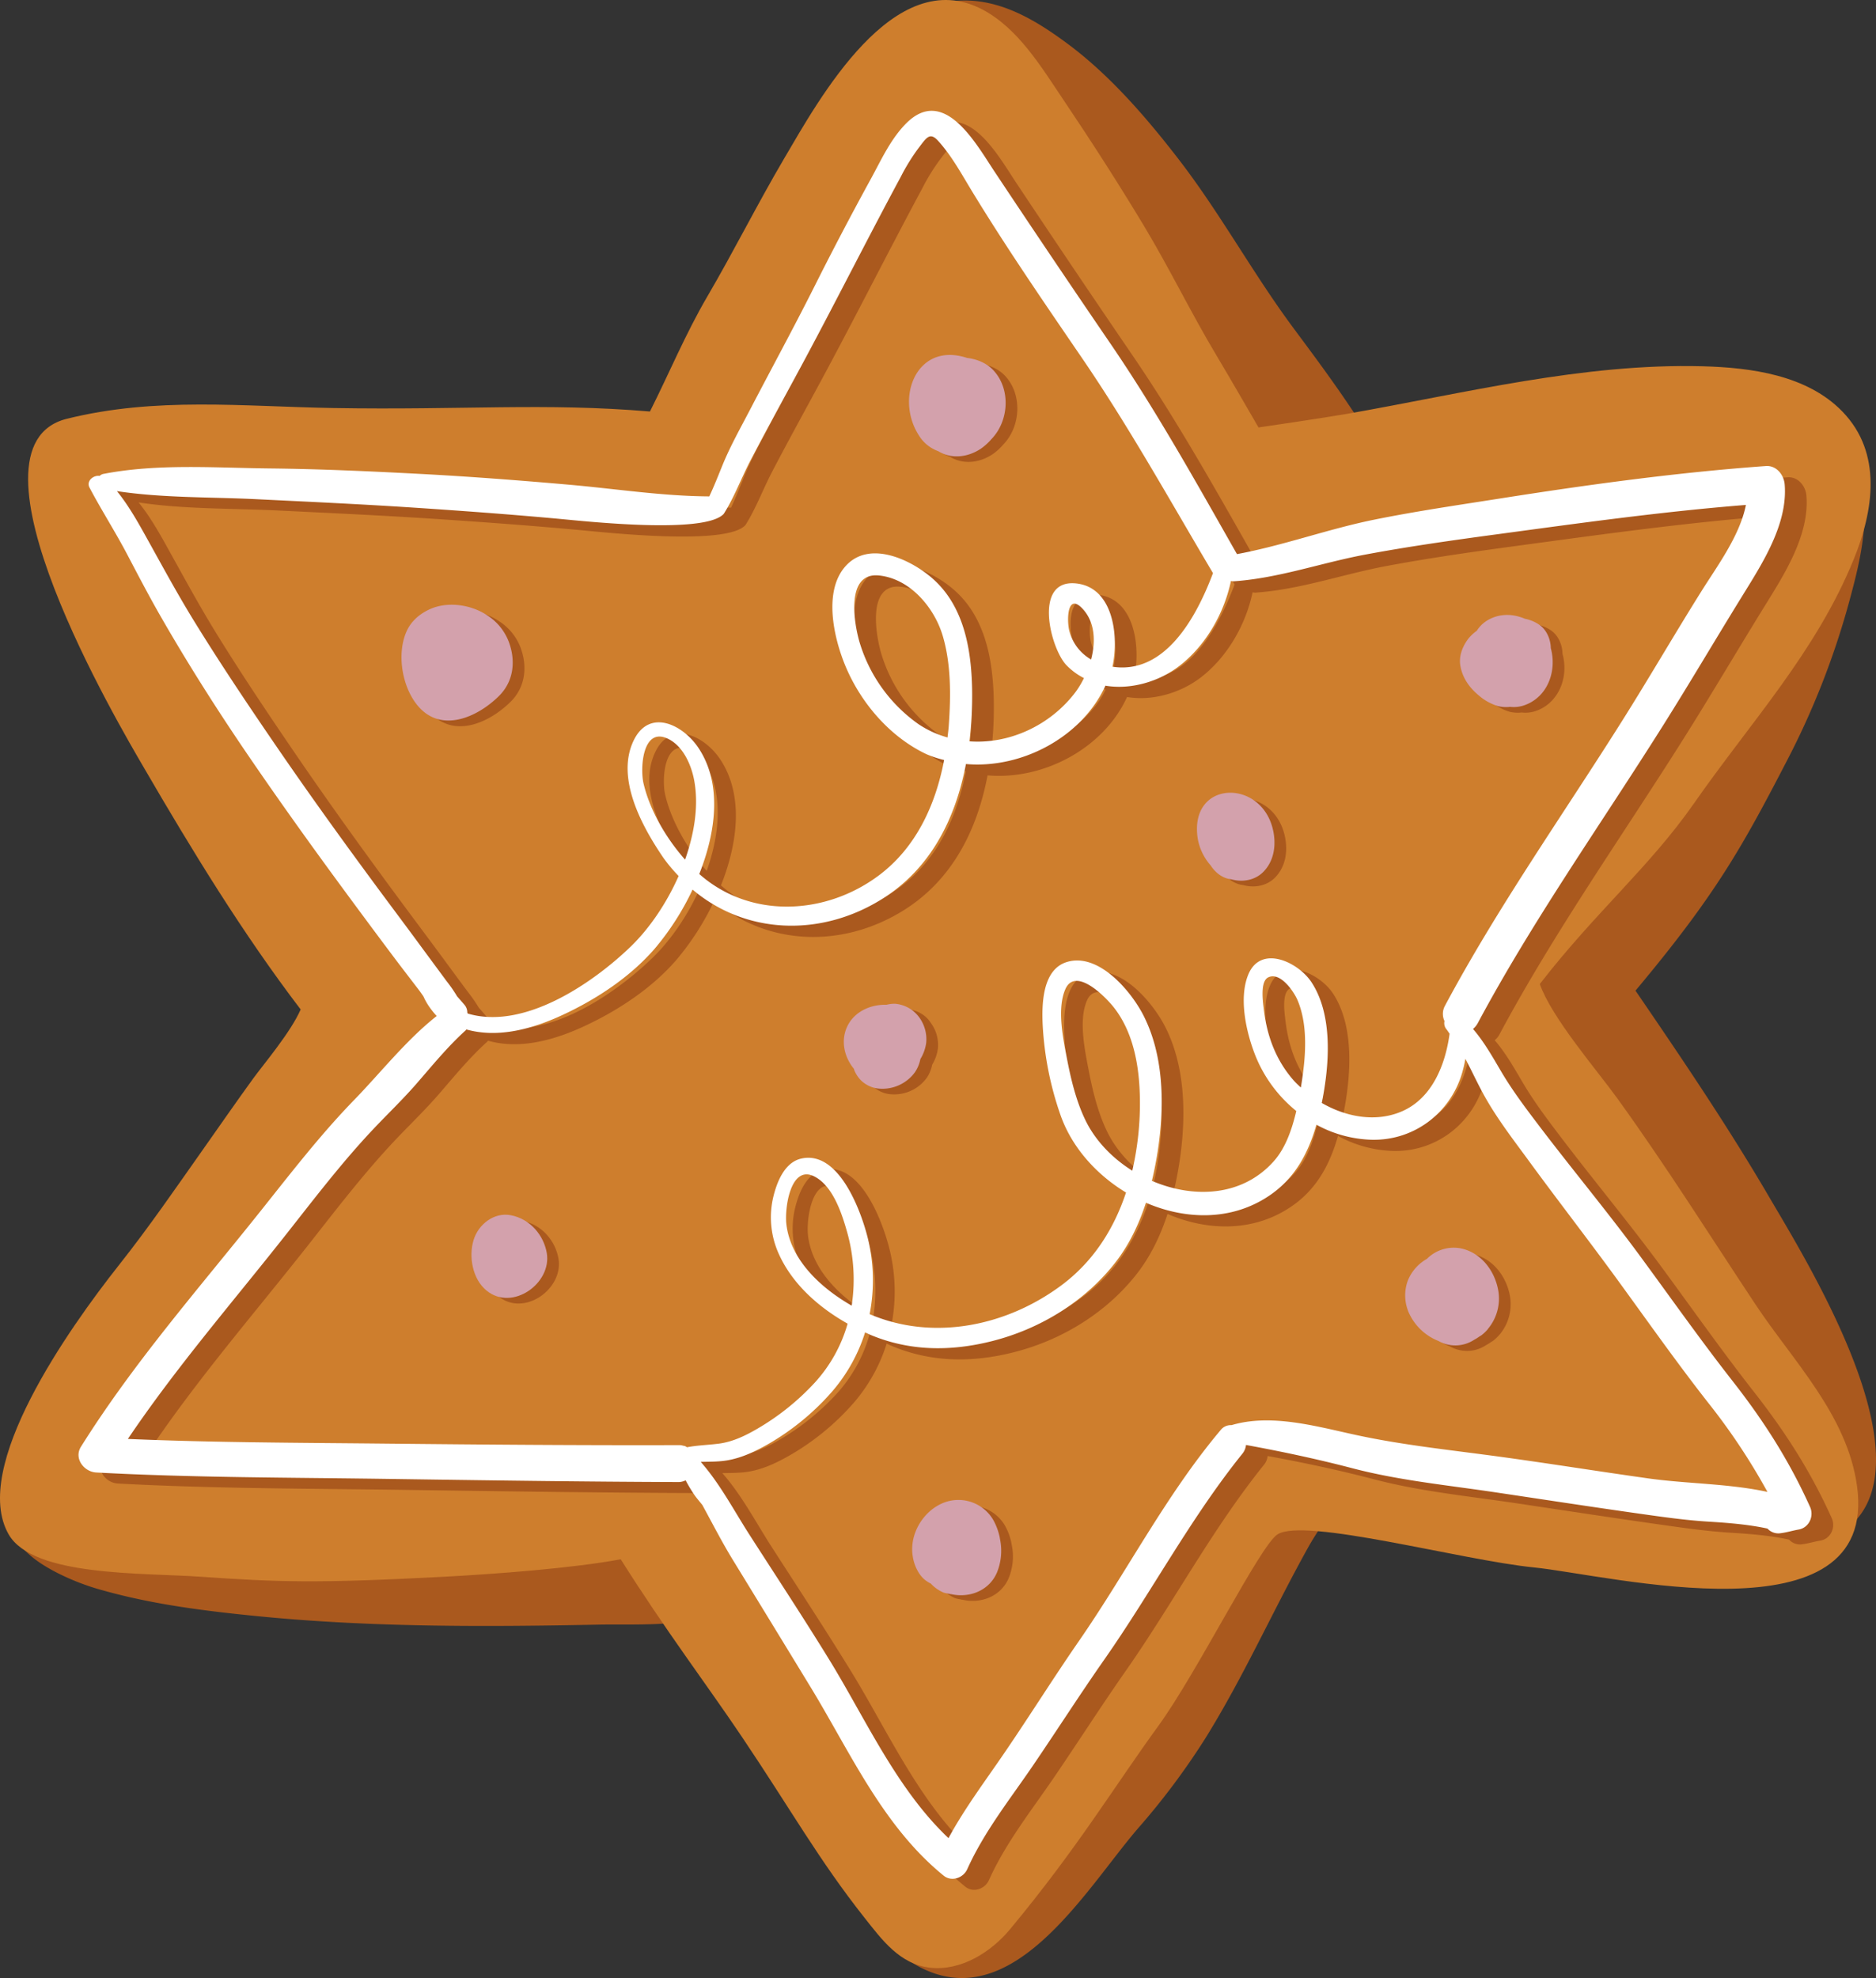 <svg xmlns="http://www.w3.org/2000/svg" viewBox="-0.006 -0.005 1079.981 1138.748" style=""><rect x="-0.006" y="-0.005" width="1079.981" height="1138.748" fill="#333333" stroke="none"/><g><g data-name="Слой 2"><g data-name="Слой 1"><g data-name="Слой 2"><path d="M394.23 864.46c-9-.28-18.42 1-27.41 1.57-62 4.07-123.82 7.15-186 6.66-29.76-.23-59.48-.54-89.06-4.13-17-2.06-38.71-3.44-51.14-16.32-5.26-5.45-13.75-7.31-20.92-5.23-2.7.78-18.91 11.14-14.89 15.6-1.34-1.49 2 19.55 4.41 23.58a41.61 41.61 0 0 0 6 7.24C20.06 898.18 26 901.85 32 905a136.57 136.57 0 0 0 27.62 10.68c28.83 8.08 59.08 11.83 88.79 14.76 65 6.42 130.71 6.17 196 4.86 22.81-.46 56.38 2 76.28-10.08 11.3-6.87 19.19-19 17.08-32.42-3.14-19.62-25.77-27.8-43.54-28.34z" fill="#aa591e"></path><path d="M750.77 821.45c-30.26-10.12-45.4 28.65-56.47 49.83-17.81 34.09-32.55 69.82-52.66 102.7-14.32 23.42-29.62 46.65-48.14 67-19.31 21.2-45.11 34.09-65.29 54.34-11.4 11.44-20.4 23.86-3.31 34.49 56.32 35.09 99.86-42.13 130.42-77.45a414.49 414.49 0 0 0 38.68-51.79c22-35.39 38.91-73.6 59.22-110 5.09-9.13 11.91-17.9 16.11-27.46a30.79 30.79 0 0 0-15.77-40.59c-.91-.4-1.84-.76-2.79-1.07z" fill="#aa591e"></path><path d="M1018.52 689.19c-23.85-40.81-50.34-79.87-77-118.88 46.29-55.27 61.42-82.68 87.38-132.76a460.9 460.9 0 0 0 35.42-90.35c7.42-27.3 15.91-60.06-.25-85.42-12.26-19.25-37.49-14.41-48.51 2.62-10.58 16.35-9.4 38.34-14.4 56.62-3.91 14.28-8.94 28.23-14.21 42.06-8.46 22.22-17.39 44.46-27.36 66-16.92 36.58-39.34 86.32-74.5 108.81-12.71 8.14-20 27.92-10.08 41.24 29.41 39.62 58.49 79.47 85.6 120.73 23 35 45.11 71.2 61.73 109.78 5.95 13.83 18.21 39.18 7.6 53.36s7.11 29.29 21 23.81c71.96-28.18-9.7-158.74-32.42-197.62z" fill="#aa591e"></path><path d="M743.46 187.31c-22.87-31.09-41.37-65.08-65-95.69-19-24.63-40.7-49.73-66-68C596.52 12 578.65 1.36 558.46.36c-13.3-.66-31.57 3.09-38.2 16.23C517 23 516.11 34 521.86 39.53c8.39 8.08 23 6.84 30.16 10.34 6.24 3 11.9 7.47 17.07 12a228.31 228.31 0 0 1 23.4 24.77 467.73 467.73 0 0 1 39.74 57c17.61 29.92 33.27 61.24 52.73 90 8 11.88 17.3 22.87 25.81 34.39 4 5.48 7.79 11.06 11.4 16.84.7 1.12 3.81 5.94 2.57 3.65 3.52 6.17 6.45 11.73 11.52 17.47 22.08 24.91 78.27 47 80.12 17.14 2.33-37.57-52.71-108.34-72.92-135.82z" fill="#aa591e"></path><path d="M1067.15 322c11.4-28 16.66-61.09-6.45-85-20.4-21.14-52.8-25.41-80.64-26.14-68.61-1.82-137.17 15.55-204.17 27.31-14.13 2.48-51.39 7.91-51.39 7.91s-17-29.45-24.36-41.73c-14.53-24.27-26.85-49.79-41.43-74.06-14.85-24.71-30.51-49-46.59-72.92-12.51-18.58-25.91-41-46.47-51.85-51.17-27-94.35 51.94-114.39 86-15.29 26-28.77 53-44 79.05-12.51 21.37-22 44.24-33.1 66.33-60.69-5.13-107.52-.73-182.21-2-52.21-.88-102.28-6.54-153.48 6.19-64.73 16.16 30.78 177.5 44.32 200.78 27.78 47.76 56.75 95.27 90.29 139.27-5.68 13.08-21.44 31.66-27.16 39.52-9.66 13.3-19 26.81-28.48 40.25-16.11 22.83-31.61 45.47-49 67.43C39.59 764.85-17.13 844.9 5 883.37c14 24.35 77.06 22 110.57 24.35 44.75 3.1 66.5 3.9 140.16 0 28.33-1.51 73.68-4.81 101.6-10.06 26.1 41.4 49.23 71.71 69.7 102.14 28.48 42.33 44.48 71.17 70.7 104.31 10.06 12.71 20.32 26.74 37.7 28.69 18 2 35.27-9.17 46-22.1 38.94-46.89 59.42-81.34 85.43-117.13 22.46-30.92 58.5-103.73 68.52-110.2 15.44-10 106 14.83 147.69 19 43.17 4.3 198.47 43.92 186-46.76-5.64-41-36.74-71.85-58.57-104.79-26.25-39.61-51.33-79.51-79.14-118.08-12.1-16.79-38-46.65-44.93-66.23 32.1-41.47 63.29-67.46 88.76-104 32.81-47.01 70.3-87.25 91.96-140.51z" fill="#ce7e2d"></path><path d="M1054.5 874c-12-26.65-26.64-49.51-44.59-72.45-18.34-23.41-35.47-47.73-53.07-71.69-19.2-26.14-40-51-59.55-76.87-7.37-9.71-14.55-19.34-20.73-29.85-5.14-8.74-9.82-17-16.09-24.29a10.86 10.86 0 0 0 2.68-3.24c31.64-59.14 70.74-114.3 106.45-171 15.66-24.88 30.53-50.21 46-75.22 11.46-18.55 26.19-41.25 24.3-64.08-.45-5.51-4.8-11-10.87-10.53-51.31 3.77-102.32 10.68-153.12 18.65-23.87 3.75-47.79 7.23-71.48 12-26.94 5.39-52.85 15-79.86 20-23.44-41.24-46.19-82.19-73-121.42q-33.72-49.38-66.77-99.1c-10.83-16.41-28.87-49-50.45-27.65-9.07 9-14.5 21.14-20.56 32.2q-17 31-32.78 62.61c-11.85 23.57-24.46 46.7-36.64 70.09-5.49 10.54-11.4 21-15.89 32-2.5 6.13-4.89 12.2-7.65 18.09h-.19c-27-.17-53.9-4.39-80.77-6.75-28.51-2.5-57.05-4.68-85.62-6.2-28.74-1.52-57.56-2.83-86.34-3.14-31.71-.33-64.93-2.91-96.17 3.22a4.46 4.46 0 0 0-1.87 1.08c-3.63-.54-7.83 2.93-5.83 6.73 6.84 13 14.84 25.43 21.71 38.5 6.18 11.76 12.3 23.53 18.9 35.06 15.64 27.31 32.5 53.89 50.22 79.88 17.94 26.31 36.49 52.21 55.36 77.86q14.21 19.32 28.59 38.5c4.92 6.53 9.9 13 14.87 19.49.88 1.15 1.74 2.41 2.59 3.63a35.72 35.72 0 0 0 3.56 6.28 49.8 49.8 0 0 0 4.06 5c-17.53 13.82-32.22 32.59-47.61 48.42-19.43 20-36.46 42.14-53.81 63.92C127 748.07 89.32 791 59.06 839.24c-4.21 6.72 1.74 14.44 8.78 14.82 55.76 3 111.54 2.88 167.35 3.68 56.07.81 112.09 1.65 168.17 1.82a9.07 9.07 0 0 0 3.82-1 .2.2 0 0 0 .07.18c1.3 2.55 2.85 5 4.39 7.41s3.44 4.44 5.16 6.66c5.81 10.64 11.36 21.48 17.47 31.45q22.58 36.86 45.07 73.78c22.85 37.62 41.46 79.73 76.34 108.11 4.59 3.73 11.32 1.34 13.59-3.7 9.68-21.51 24.4-40 37.6-59.34 13.91-20.4 27.21-41.21 41.37-61.43 27.26-39 49.62-81.44 79.5-118.53a9.45 9.45 0 0 0 2-4.94c20.61 3.78 41 8.11 61.44 13.46 26.8 7 54.33 9.65 81.69 13.74 27.88 4.17 55.75 8.45 83.68 12.4 13.11 1.85 26.18 3.73 39.4 4.55 11.46.7 22.82 1.57 34 4a8.43 8.43 0 0 0 7.47 2.68c3.62-.46 7.06-1.55 10.65-2.15 5.93-1.07 8.78-7.67 6.43-12.89zM255.63 552.46c-9.52-12.93-19.18-25.76-28.7-38.69-18.61-25.25-36.93-50.71-54.67-76.58-16.42-24-32.62-48.08-47.87-72.8-9.36-15.18-17.82-30.77-26.46-46.34-5.38-9.69-11-20-18.16-28.81 26.44 4 53.67 3.34 80.28 4.65 30.44 1.49 60.87 2.87 91.27 4.89 27.57 1.83 55.12 3.85 82.63 6.39 16.39 1.51 84.58 9 95.19-2.9 6-9.5 10-20.37 15.14-30.28 10.31-19.81 21.16-39.3 31.7-59 18.61-34.74 36.34-69.94 55-104.65a117.73 117.73 0 0 1 10.14-16.46c4.45-5.76 6.47-9.68 11.28-4.4 8 8.74 13.81 19.61 19.94 29.67 19.92 32.64 41.58 64.13 63.15 95.7 27.32 40 50.57 82 75.25 123.59-9.67 25.88-27.73 58.52-57.83 53.9 3.88-17.8.39-46.24-21.54-48-24-1.9-14.27 37-5.18 46.88a37.67 37.67 0 0 0 10.29 7.78 51.78 51.78 0 0 1-4.7 7.87c-14.49 19.33-38.18 30.24-61.19 28.54a222.67 222.67 0 0 0 1.5-30.54c-.5-22.94-4.81-47.58-23-63.39-12.17-10.57-35.59-21.81-49.28-7.54-13.89 14.5-7.27 42.48-.41 58.64 8.92 21 25.54 40.37 46.4 50.24a64 64 0 0 0 10.2 3.25c-4.91 25.81-16.13 50.46-37.72 66.56-30.72 22.88-73.94 25-103.24-.92 9.81-24.64 13.1-52.1-.38-72.49-8.95-13.53-28.42-23.18-37.45-4.26-10.39 21.8 5.07 49.69 17.22 67.48a93.27 93.27 0 0 0 8.72 10.42c-7 15.87-17 30.47-27.8 40.84-21.82 21-61.26 48-93.6 38.34-.1-.17-.14-.37-.25-.53a6.84 6.84 0 0 0-1.73-4.63c-1.37-1.59-2.76-3.18-4.14-4.76a83.81 83.81 0 0 0-6-8.69q-7.02-9.43-14-18.97zm384.94-166.3A26.62 26.62 0 0 1 628 369.52c-1.45-6-1.18-21.86 7.52-12.71 7.33 7.71 7.79 18.92 5.05 29.35zm-81.92 37.94c-.16 2.29-.48 4.59-.73 6.88a58 58 0 0 1-16.7-7.65 88.89 88.89 0 0 1-33.75-46.55c-3.42-11.19-8.4-40.94 11-39 17.94 1.83 31.88 18.48 36.7 34.68 4.83 16.39 4.7 34.74 3.48 51.64zm-151.82 77.27c-11-12.42-20.24-28.37-23.89-43.74-2.05-8.63-.72-32.26 13.46-26.11 9.06 3.94 13.91 14.92 15.64 24 2.75 14.48.24 30.48-5.21 45.85zM234.14 837.56c-49.41-.5-98.71-.56-148.06-2.69 27.7-41.11 60.25-78.64 90.92-117.55 16.21-20.56 32.11-41.44 50.08-60.52 8.23-8.74 16.88-17 24.77-26 9.32-10.72 18.16-21.67 28.75-31.21.15-.14.2-.31.34-.46 18.53 5.21 38.39-.42 55.67-8.48 19.33-9 38.62-21.72 52.68-37.94a154.32 154.32 0 0 0 21.87-34.11c30.23 25.63 73.31 27.7 108.93 5.53 28.33-17.63 42.5-46.6 48.43-77.76 32.24 2.83 66.83-15.58 80.3-45.11 14.67 2.45 30.89-2.31 42.62-11.39 15-11.59 25.66-30 29.65-48.9a6.68 6.68 0 0 0 1.41.22c25.9-1.75 50.43-10.62 75.82-15.37s51.23-8.38 76.93-11.85c47.35-6.39 94.66-13 142.3-16.76-3.5 17.68-16.54 35.2-25.4 49.34-15.53 24.76-30.18 50.05-45.76 74.8-34.26 54.41-71.69 107.3-102 164a9.74 9.74 0 0 0-.38 9 5.49 5.49 0 0 0 1 4.61c.69.83 1.24 1.78 1.89 2.64-2.47 18.16-10.17 37.17-27.35 44.66-15 6.55-32.18 3.35-46.25-4.79a2 2 0 0 1 .1-.41c4.26-21.24 6.53-50-6-69.08-7.71-11.69-29.2-21.85-36.39-4.39-5.73 13.9-1 34.18 4.46 47.52a78.59 78.59 0 0 0 23.17 31c-2.46 10.54-6.13 21.18-12.84 28.78-18.12 20.52-46.34 21.65-70.19 11.4a214.23 214.23 0 0 0 4-21.59c3.14-24.13 2.5-51-8.62-73.15-7-14.07-26-37-44.48-31.19-14 4.4-14.32 24.23-13.78 36.06a186.27 186.27 0 0 0 10.27 51.8c6.44 18.58 20.54 34.38 37.79 44.8-6.9 20.74-18.6 39.49-37 53.26C592 770 549.69 778.65 513.16 763a101.37 101.37 0 0 0-1.54-45.6c-3.89-14.69-16.38-48.54-37.6-44-9.95 2.12-14.37 13.84-16.44 22.62a50.91 50.91 0 0 0 3.53 32.84C469 746 484 759.25 500.49 768.51a84.6 84.6 0 0 1-18.76 33.8 142.14 142.14 0 0 1-33.2 26.69c-6.94 4.06-14.3 7.61-22.34 8.64-6.13.78-12.17.91-18.19 2.07-.46-.19-.75-.55-1.25-.68a3.4 3.4 0 0 0-.83-.17 8.89 8.89 0 0 0-1.9-.38c-56.64.13-113.24-.34-169.88-.92zm527.17-205a61.14 61.14 0 0 1-4.34-4.33c-10.17-11.69-15.25-25.68-17-40.88-.45-3.94-2.22-15.88 2.59-18.21 6.91-3.35 14.75 8.17 16.85 13.13 6.25 14.76 4.67 33.07 2.22 48.43-.08.63-.22 1.26-.32 1.9zm-97 47.89c-11.63-7.28-21.38-17.41-27.08-29.24-5.3-11-8.28-23.51-10.58-35.44-2.16-11.29-5.76-28.3-1-39.57 5.73-13.67 23.3 4.16 28.2 10.47 11.44 14.75 14.6 34.5 14.83 52.68a172.58 172.58 0 0 1-4.41 41.14zm-161.55 77.69c-17.45-10-35.16-26-37.62-46.89-1.08-9.2 2.35-34.42 16.08-27.49 10.43 5.26 15.61 20.55 18.55 30.81a100.45 100.45 0 0 1 2.99 43.57zM961 857.55c-28.41-4-56.74-8.56-85.16-12.45-27.91-3.82-55.74-6.63-83.29-12.62-22.65-4.92-48.4-12.33-71.14-5.55a7.45 7.45 0 0 0-6.41 3c-31.43 37.37-53.83 81.42-81.57 121.44-14.51 21-28 42.56-42.36 63.63-11.12 16.35-23.18 32.27-32.61 49.68-30-28.38-47.72-68.79-69.08-103.44-14.62-23.73-29.91-47-45-70.45-9.26-14.34-17.25-29.88-28.55-42.71 5.32-.16 10.66 0 15.92-1 8.11-1.49 15.83-5.19 22.93-9.27A144.57 144.57 0 0 0 491.12 808a96.19 96.19 0 0 0 19.31-34.5c.61.28 1.21.6 1.82.87 23.06 10 47 10.26 71.16 4.17 27.51-6.92 53.26-22.55 70.87-45 8.16-10.38 13.78-22.24 17.84-34.68 23 9.93 49.42 10.45 70.86-4 15-10 22.59-24.59 27.28-40.91a70.53 70.53 0 0 0 31.54 8.64c24.33.69 45.44-15.12 52.32-38.42A79.5 79.5 0 0 0 856 616c3.48 6.61 6.63 13.43 10.09 19.82 7.1 13.11 16.18 25.06 25 37 17.29 23.48 35.19 46.51 52.35 70.08s34.1 47.64 52.16 70.72a363 363 0 0 1 34.4 51.58c-22.45-4.7-46.43-4.46-69-7.65z" fill="#aa591e"></path><path d="M1042 867.5c-12-26.64-26.63-49.51-44.59-72.44-18.33-23.42-35.46-47.73-53.06-71.69-19.2-26.14-40-51-59.56-76.88-7.37-9.71-14.54-19.33-20.72-29.84-5.14-8.74-9.82-17-16.09-24.29a11.16 11.16 0 0 0 2.68-3.24c31.64-59.14 70.74-114.31 106.44-171 15.67-24.87 30.54-50.21 46-75.21 11.45-18.56 26.19-41.26 24.3-64.08-.46-5.51-4.8-11-10.88-10.53-51.28 3.7-102.29 10.7-153.1 18.7-23.86 3.75-47.78 7.23-71.47 12-27 5.38-52.85 15-79.86 20-23.44-41.24-46.2-82.19-73-121.43q-33.72-49.35-66.77-99.1c-10.84-16.4-28.88-49-50.45-27.64-9.07 9-14.51 21.14-20.56 32.2q-16.95 30.93-32.8 62.56c-11.85 23.57-24.46 46.7-36.64 70.09-5.49 10.54-11.4 21-15.9 32-2.49 6.12-4.88 12.19-7.64 18.09h-.19c-27-.17-53.91-4.4-80.78-6.75-28.5-2.5-57-4.69-85.62-6.2s-57.55-2.83-86.33-3.14c-31.71-.33-64.94-2.92-96.18 3.21a4.48 4.48 0 0 0-1.87 1.09c-3.62-.55-7.82 2.93-5.83 6.72 6.85 13 14.85 25.44 21.71 38.51 6.18 11.76 12.31 23.53 18.91 35.06 15.64 27.3 32.5 53.88 50.22 79.88 17.94 26.31 36.48 52.2 55.35 77.85q14.21 19.32 28.6 38.51c4.91 6.53 9.9 13 14.87 19.49.88 1.15 1.73 2.41 2.58 3.63a35.77 35.77 0 0 0 3.57 6.28 48.45 48.45 0 0 0 4.06 5c-17.54 13.82-32.23 32.59-47.61 48.42-19.43 20-36.46 42.14-53.82 63.91-35.45 44.48-73.1 87.31-103.37 135.64-4.21 6.72 1.75 14.45 8.79 14.83 55.76 3 111.54 2.87 167.35 3.68 56.06.81 112.09 1.64 168.16 1.82a9.47 9.47 0 0 0 3.83-1 .2.2 0 0 0 .07.18 84.7 84.7 0 0 0 4.39 7.4c1.52 2.37 3.43 4.45 5.16 6.67 5.81 10.64 11.35 21.48 17.46 31.45q22.59 36.86 45.08 73.78c22.84 37.61 41.45 79.73 76.34 108.11 4.58 3.72 11.32 1.34 13.59-3.7 9.68-21.51 24.4-40 37.6-59.34 13.9-20.4 27.2-41.21 41.36-61.44 27.27-39 49.63-81.43 79.51-118.52a9.36 9.36 0 0 0 2-4.94c20.62 3.78 41 8.1 61.44 13.45 26.81 7 54.33 9.66 81.69 13.75 27.89 4.16 55.76 8.45 83.68 12.4 13.11 1.85 26.19 3.73 39.41 4.54 11.45.71 22.82 1.58 34 4a8.43 8.43 0 0 0 7.47 2.67c3.62-.45 7.06-1.54 10.64-2.15 5.94-1.18 8.77-7.78 6.38-13.02zM243.18 546c-9.52-13-19.18-25.8-28.7-38.73-18.61-25.25-36.93-50.71-54.67-76.58-16.42-23.95-32.63-48.08-47.87-72.8-9.36-15.18-17.82-30.77-26.47-46.35-5.38-9.68-11-20-18.16-28.8 26.44 4 53.68 3.34 80.29 4.64 30.44 1.49 60.86 2.88 91.27 4.9 27.57 1.83 55.12 3.85 82.63 6.38 16.39 1.51 84.57 9 95.19-2.89 6-9.5 10-20.38 15.14-30.28 10.3-19.81 21.15-39.31 31.7-59 18.61-34.75 36.34-70 55-104.66a116.13 116.13 0 0 1 10.14-16.45c4.45-5.76 6.47-9.68 11.28-4.41 8 8.75 13.8 19.62 19.94 29.67 19.91 32.65 41.58 64.13 63.15 95.71 27.32 40 50.57 82 75.25 123.59-9.71 25.86-27.76 58.45-57.87 53.88 3.88-17.81.4-46.25-21.53-48-24-1.9-14.28 37-5.19 46.88a37.62 37.62 0 0 0 10.3 7.67 51.84 51.84 0 0 1-4.71 7.87c-14.49 19.32-38.17 30.23-61.18 28.54a225.88 225.88 0 0 0 1.5-30.54c-.5-22.94-4.82-47.59-23-63.4-12.17-10.57-35.59-21.8-49.27-7.53-13.9 14.49-7.27 42.47-.42 58.64 8.92 21.05 25.55 40.37 46.41 50.23a63.83 63.83 0 0 0 10.18 3.35c-4.91 25.81-16.13 50.46-37.73 66.55-30.71 22.89-73.93 25-103.23-.92 9.81-24.64 13.1-52.1-.39-72.48-8.94-13.53-28.41-23.19-37.44-4.26-10.39 21.79 5.07 49.68 17.21 67.47a93.36 93.36 0 0 0 8.73 10.42c-7 15.88-17 30.47-27.8 40.85-21.83 21-61.27 48-93.61 38.33-.1-.17-.14-.36-.25-.53a6.81 6.81 0 0 0-1.72-4.62c-1.37-1.59-2.76-3.18-4.15-4.76a79.84 79.84 0 0 0-6-8.69zm384.94-166.33A26.56 26.56 0 0 1 615.54 363c-1.45-6-1.19-21.86 7.52-12.71 7.33 7.71 7.79 18.96 5.06 29.38zm-81.92 38c-.17 2.29-.48 4.58-.73 6.88a58.14 58.14 0 0 1-16.7-7.65A88.88 88.88 0 0 1 495 370.3c-3.42-11.2-8.4-40.94 11-39 17.93 1.83 31.87 18.48 36.69 34.68 4.88 16.39 4.71 34.74 3.5 51.64zm-151.82 77.22c-11-12.42-20.24-28.38-23.89-43.74-2.05-8.63-.72-32.27 13.46-26.11C393 429 397.85 440 399.58 449c2.75 14.44.24 30.49-5.2 45.89zM221.69 831.08c-49.42-.51-98.72-.57-148.07-2.69 27.7-41.12 60.25-78.65 90.93-117.55 16.21-20.56 32.11-41.45 50.08-60.53 8.23-8.73 16.88-17 24.76-26 9.33-10.71 18.17-21.66 28.75-31.21.16-.14.2-.31.34-.45 18.53 5.21 38.4-.42 55.68-8.48 19.33-9 38.62-21.72 52.68-37.95a153.85 153.85 0 0 0 21.86-34.1c30.23 25.62 73.32 27.7 108.94 5.52C536 500 550.13 471 556.07 439.85c32.23 2.83 66.82-15.58 80.3-45.11 14.66 2.45 30.89-2.32 42.61-11.4 15-11.58 25.67-30 29.66-48.9a5.6 5.6 0 0 0 1.41.22c25.9-1.75 50.43-10.61 75.82-15.37s51.22-8.38 76.92-11.84c47.35-6.39 94.66-13 142.3-16.76-3.5 17.68-16.53 35.2-25.4 49.33-15.52 24.76-30.17 50.06-45.75 74.8-34.26 54.42-71.69 107.3-102 164a9.71 9.71 0 0 0-.38 9 5.47 5.47 0 0 0 1.06 4.63c.69.83 1.23 1.78 1.88 2.64-2.46 18.16-10.17 37.17-27.34 44.66-15 6.55-32.19 3.34-46.25-4.79l.09-.41c4.26-21.24 6.54-50-6-69.09-7.71-11.68-29.21-21.85-36.4-4.39-5.72 13.91-1 34.18 4.46 47.53a78.62 78.62 0 0 0 23.18 31c-2.47 10.54-6.13 21.18-12.84 28.78-18.21 20.62-46.4 21.67-70.28 11.43a211.29 211.29 0 0 0 4-21.59c3.15-24.13 2.5-51-8.61-73.15-7-14.07-26-37-44.48-31.2-14 4.4-14.33 24.23-13.79 36.06a186.35 186.35 0 0 0 10.2 51.81c6.44 18.57 20.54 34.37 37.78 44.79-6.89 20.75-18.59 39.5-37 53.27-31.78 23.76-74.07 32.36-110.59 16.74a101.37 101.37 0 0 0-1.54-45.6c-3.89-14.68-16.38-48.53-37.61-44-9.94 2.11-14.37 13.84-16.43 22.61a51 51 0 0 0 3.52 32.84c7.84 17.08 22.89 30.37 39.38 39.63a84.55 84.55 0 0 1-18.75 33.79 142.22 142.22 0 0 1-33.15 26.67c-6.94 4.06-14.3 7.61-22.34 8.64-6.13.78-12.17.91-18.2 2.06-.45-.19-.74-.55-1.25-.68a2.91 2.91 0 0 0-.82-.16 8.91 8.91 0 0 0-1.9-.39c-56.62.17-113.21-.29-169.85-.87zm527.16-205c-1.49-1.41-3-2.81-4.33-4.33-10.17-11.7-15.25-25.68-17-40.89-.45-3.93-2.23-15.87 2.59-18.2 6.91-3.35 14.75 8.17 16.85 13.13 6.24 14.75 4.66 33.06 2.22 48.42-.08.63-.23 1.3-.33 1.91zm-97 47.89c-11.64-7.28-21.39-17.42-27.08-29.25-5.3-11-8.29-23.51-10.58-35.44-2.17-11.28-5.76-28.3-1-39.56 5.73-13.68 23.3 4.15 28.2 10.47 11.44 14.75 14.6 34.49 14.83 52.68a172.57 172.57 0 0 1-4.4 41.14zM490.3 751.66c-17.44-10-35.15-26-37.61-46.89-1.08-9.2 2.35-34.43 16.08-27.5 10.43 5.26 15.6 20.56 18.55 30.82a100.6 100.6 0 0 1 2.98 43.57zm458.25 99.4c-28.4-4-56.73-8.55-85.15-12.44-27.91-3.82-55.75-6.62-83.3-12.62-22.65-4.92-48.39-12.33-71.14-5.55a7.43 7.43 0 0 0-6.4 3c-31.44 37.38-53.83 81.42-81.56 121.45-14.52 21-28 42.55-42.37 63.62-11.12 16.36-23.17 32.27-32.6 49.69-30-28.39-47.73-68.79-69.08-103.44-14.62-23.73-29.92-47-45-70.45-9.27-14.35-17.26-29.88-28.55-42.72 5.31-.15 10.65 0 15.92-1 8.1-1.48 15.83-5.19 22.93-9.26a144.34 144.34 0 0 0 36.42-29.82A96.19 96.19 0 0 0 498 767.07c.62.27 1.22.6 1.83.86 23.06 10 46.94 10.26 71.15 4.17 27.51-6.92 53.27-22.55 70.88-45 8.15-10.38 13.77-22.24 17.84-34.68 23 9.93 49.42 10.45 70.86-4 15-10.06 22.58-24.6 27.28-40.92a70.28 70.28 0 0 0 31.54 8.64c24.33.7 45.44-15.11 52.32-38.41a79.5 79.5 0 0 0 1.91-8.18c3.47 6.61 6.63 13.43 10.09 19.82 7.1 13.11 16.17 25 25 37C895.92 690 913.82 713 931 736.58s34.1 47.64 52.16 70.71a363.87 363.87 0 0 1 34.33 51.6c-22.4-4.87-46.38-4.64-69-7.83z" fill="#fff"></path><path d="M321.51 724.62c-1.69-10-9.39-19.63-20.79-21.79-9.62-1.81-18.63 5.31-21.36 14.28-2.93 9.64-.59 22.59 7.5 29.16 14.91 12.1 37.59-4.27 34.65-21.65z" fill="#aa591e"></path><path d="M539.94 603.47a21.3 21.3 0 0 0-4-14.47 17.06 17.06 0 0 0-18.87-7.31c-9.25-.28-18.73 4-22.71 12.66-3.79 8.22-1.61 17.49 3.93 24.23.09.26.12.56.22.81a17.86 17.86 0 0 0 4.18 6.16 16.85 16.85 0 0 0 10.1 4.41 23.19 23.19 0 0 0 20.7-9.42 20.43 20.43 0 0 0 3.14-7.59 24 24 0 0 0 3.31-9.48z" fill="#aa591e"></path><path d="M739.63 481.29c-6.59-30.14-48.63-29-43.38 4.83a31.51 31.51 0 0 0 7.44 15.4c2.79 4.27 6.86 7.44 11.93 8 6.61 1.82 14 .52 18.85-4.78 5.82-6.33 6.98-15.14 5.16-23.45z" fill="#aa591e"></path><path d="M899.5 376.37c-.1-5-2.25-10.21-6.28-13.2a21.92 21.92 0 0 0-8.6-3.7 28.11 28.11 0 0 0-6.72-1.94c-8-1.23-16.65 1.88-21 8.85A24.14 24.14 0 0 0 852 371c-3.34 4.39-5.54 9.91-4.6 15.52 1.15 6.82 5 12.4 10.24 16.82a30.29 30.29 0 0 0 11.36 6.4 19.88 19.88 0 0 0 7 .44 18.64 18.64 0 0 0 7.09-.55 23.1 23.1 0 0 0 12.46-8.88c5.01-6.94 6.21-16.17 3.95-24.38z" fill="#aa591e"></path><path d="M582.47 889.56c-.13-.71-.21-1.41-.4-2.1a34.75 34.75 0 0 0-3.52-9.14 23.23 23.23 0 0 0-29.25-9.67c-11.42 4.89-19.21 18.16-17.11 30.63a24.89 24.89 0 0 0 3.66 9.71 16.85 16.85 0 0 0 3.28 3.72 16.12 16.12 0 0 0 3.45 2.19 21.57 21.57 0 0 0 7.43 5.23 27.37 27.37 0 0 0 3.09.65c.18 0 .32.13.5.17a1.84 1.84 0 0 0 .47 0c10.6 2.43 22-1.81 26.57-12.34a33 33 0 0 0 1.83-19.05z" fill="#aa591e"></path><path d="M863.27 768.34a27.18 27.18 0 0 0 6-22.08c-2-11.55-10.16-22.25-22.13-24.42a21.78 21.78 0 0 0-19 6.16 24 24 0 0 0-9.57 32.66 31.33 31.33 0 0 0 16.25 14.51 19.73 19.73 0 0 0 20.62-.75 23 23 0 0 0 2.87-1.79c.44-.28.91-.51 1.33-.83a24 24 0 0 0 3.57-3.41z" fill="#aa591e"></path><path d="M299.58 372.59a31.32 31.32 0 0 0-12.32-15c-9.07-6.11-22.25-8.18-32.46-3.84-6.06 2.58-11.3 6.91-14 13-5.78 12.85-2.7 32.1 6.58 43 13.34 15.69 34 6.65 46.55-5.73 8.61-8.52 9.83-20.42 5.65-31.43z" fill="#aa591e"></path><path d="M579.35 217.2c-4-4.73-9.8-7.21-15.89-7.94-30-9.91-42.62 25.3-26.11 46.92a21.86 21.86 0 0 0 9.57 6.78c7.77 4.79 17.3 3.41 24.59-1.53a32.77 32.77 0 0 0 6-5.46c9.86-10.13 11.12-27.88 1.84-38.77z" fill="#aa591e"></path><path d="M314.77 721.37c-1.69-10-9.38-19.64-20.79-21.79-9.62-1.81-18.62 5.31-21.35 14.27-2.94 9.65-.59 22.59 7.49 29.16 14.88 12.11 37.59-4.23 34.65-21.64z" fill="#d3a1ac"></path><path d="M533.21 600.21a21.37 21.37 0 0 0-4-14.47 19.23 19.23 0 0 0-14-7.89 18.39 18.39 0 0 0-4.84.59c-9.25-.28-18.73 4-22.71 12.66-3.79 8.22-1.61 17.49 3.93 24.23.09.25.12.56.22.8a17.67 17.67 0 0 0 4.19 6.17 16.92 16.92 0 0 0 10 4.41 23.19 23.19 0 0 0 20.7-9.42 20.43 20.43 0 0 0 3.14-7.59 24.27 24.27 0 0 0 3.37-9.49z" fill="#d3a1ac"></path><path d="M732.9 478c-6.59-30.15-48.64-29-43.38 4.83a31.51 31.51 0 0 0 7.44 15.4c2.78 4.27 6.85 7.44 11.92 8 6.61 1.82 14 .53 18.85-4.78 5.82-6.3 6.98-15.1 5.17-23.45z" fill="#d3a1ac"></path><path d="M892.76 373.12c-.09-5-2.25-10.21-6.28-13.2a21.94 21.94 0 0 0-8.59-3.7 28.79 28.79 0 0 0-6.73-1.94c-8-1.24-16.65 1.87-21 8.85a24.49 24.49 0 0 0-4.87 4.56c-3.34 4.4-5.54 9.92-4.6 15.53 1.15 6.81 5 12.4 10.24 16.82a30.3 30.3 0 0 0 11.39 6.45 19.41 19.41 0 0 0 7 .43 18.23 18.23 0 0 0 7.09-.55 23.13 23.13 0 0 0 12.46-8.87c4.95-6.95 6.13-16.17 3.89-24.38z" fill="#d3a1ac"></path><path d="M575.73 886.31c-.13-.71-.21-1.41-.4-2.1a35 35 0 0 0-3.52-9.15 23.23 23.23 0 0 0-29.25-9.66c-11.42 4.89-19.21 18.15-17.1 30.63a24.71 24.71 0 0 0 3.65 9.71 17.08 17.08 0 0 0 3.28 3.72 18 18 0 0 0 3.45 2.19 21.41 21.41 0 0 0 7.43 5.22 26.94 26.94 0 0 0 3.09.66c.18 0 .32.13.5.17a1.84 1.84 0 0 0 .47 0c10.6 2.43 22-1.81 26.57-12.34a33 33 0 0 0 1.83-19.05z" fill="#d3a1ac"></path><path d="M856.53 765.09a27.18 27.18 0 0 0 6-22.08c-2-11.56-10.16-22.26-22.12-24.43a21.85 21.85 0 0 0-19 6.17 25.06 25.06 0 0 0-11 12.59 24.81 24.81 0 0 0 1.44 20.07A31.27 31.27 0 0 0 828.11 772a19.73 19.73 0 0 0 20.62-.75 23 23 0 0 0 2.87-1.79c.44-.29.91-.51 1.33-.83a24 24 0 0 0 3.57-3.41z" fill="#d3a1ac"></path><path d="M292.84 369.34a31.29 31.29 0 0 0-12.32-15.06c-9.07-6.1-22.25-8.18-32.46-3.83-6.05 2.58-11.3 6.91-14 13-5.78 12.84-2.7 32.1 6.58 43 13.34 15.69 34 6.66 46.55-5.72 8.61-8.48 9.81-20.39 5.65-31.39z" fill="#d3a1ac"></path><path d="M572.61 214c-4-4.74-9.8-7.22-15.88-7.94-30-9.92-42.63 25.3-26.12 46.92a21.86 21.86 0 0 0 9.57 6.78c7.77 4.79 17.3 3.4 24.59-1.53a33.1 33.1 0 0 0 6-5.46c9.87-10.18 11.12-27.93 1.84-38.77z" fill="#d3a1ac"></path></g></g></g></g></svg>